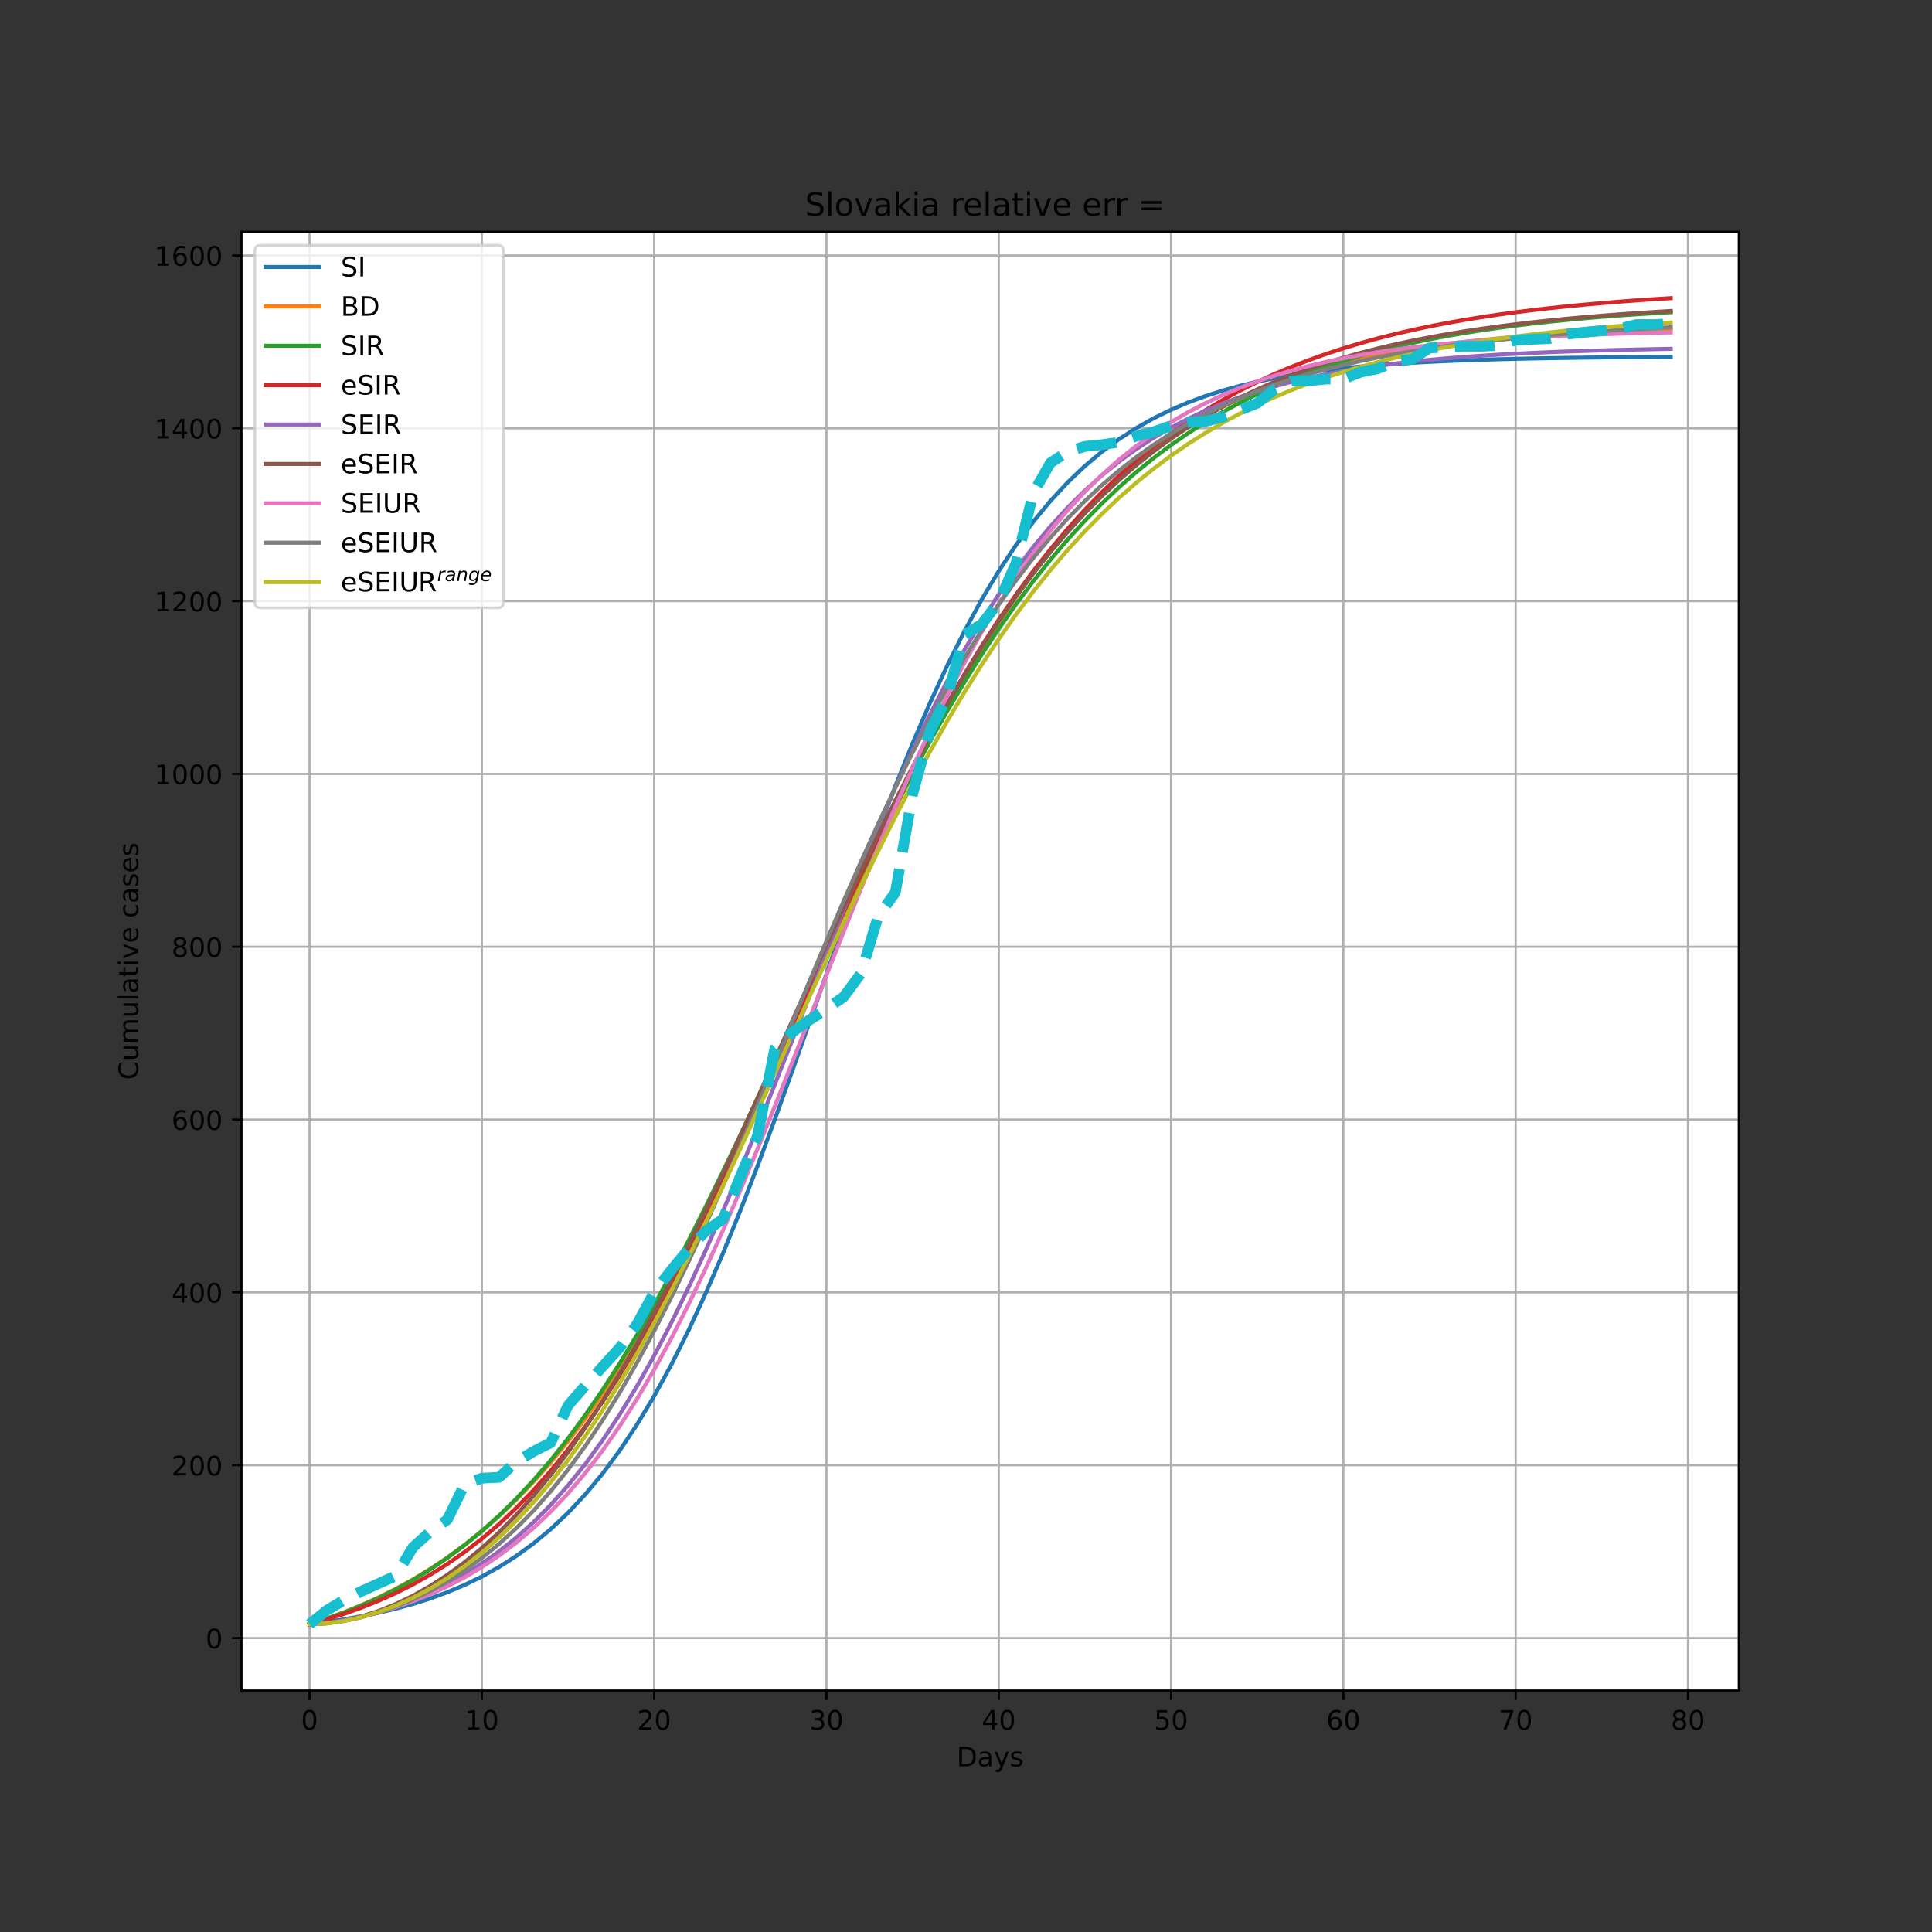 <?xml version="1.0" encoding="utf-8" standalone="no"?>
<!DOCTYPE svg PUBLIC "-//W3C//DTD SVG 1.1//EN"
  "http://www.w3.org/Graphics/SVG/1.1/DTD/svg11.dtd">
<!-- Created with matplotlib (https://matplotlib.org/) -->
<svg height="720pt" version="1.1" viewBox="0 0 720 720" width="720pt" xmlns="http://www.w3.org/2000/svg" xmlns:xlink="http://www.w3.org/1999/xlink">
 <rect x="0" y="0" width="720" height="720" fill="#333333" stroke="none"/>
 <defs>
  <style type="text/css">*{stroke-linecap:butt;stroke-linejoin:round;}</style>
 </defs>
 <g id="figure_1">
  <g id="patch_1">
   <path d="M 0 720 
L 720 720 
L 720 0 
L 0 0 
z
" style="fill:none;"/>
  </g>
  <g id="axes_1">
   <g id="patch_2">
    <path d="M 90 630 
L 648 630 
L 648 86.4 
L 90 86.4 
z
" style="fill:#ffffff;"/>
   </g>
   <g id="matplotlib.axis_1">
    <g id="xtick_1">
     <g id="line2d_1">
      <path clip-path="url(#pc660c88c07)" d="M 115.364 630 
L 115.364 86.4 
" style="fill:none;stroke:#b0b0b0;stroke-linecap:square;stroke-width:0.8;"/>
     </g>
     <g id="line2d_2">
      <defs>
       <path d="M 0 0 
L 0 3.5 
" id="mc918766698" style="stroke:#000000;stroke-width:0.8;"/>
      </defs>
      <g>
       <use style="stroke:#000000;stroke-width:0.8;" x="115.364" xlink:href="#mc918766698" y="630"/>
      </g>
     </g>
     <g id="text_1">
      <!-- 0 -->
      <g transform="translate(112.182 644.598)scale(0.1 -0.1)">
       <defs>
        <path d="M 31.781 66.406 
Q 24.172 66.406 20.328 58.906 
Q 16.5 51.422 16.5 36.375 
Q 16.5 21.391 20.328 13.891 
Q 24.172 6.391 31.781 6.391 
Q 39.453 6.391 43.281 13.891 
Q 47.125 21.391 47.125 36.375 
Q 47.125 51.422 43.281 58.906 
Q 39.453 66.406 31.781 66.406 
z
M 31.781 74.219 
Q 44.047 74.219 50.516 64.516 
Q 56.984 54.828 56.984 36.375 
Q 56.984 17.969 50.516 8.266 
Q 44.047 -1.422 31.781 -1.422 
Q 19.531 -1.422 13.062 8.266 
Q 6.594 17.969 6.594 36.375 
Q 6.594 54.828 13.062 64.516 
Q 19.531 74.219 31.781 74.219 
z
" id="DejaVuSans-48"/>
       </defs>
       <use xlink:href="#DejaVuSans-48"/>
      </g>
     </g>
    </g>
    <g id="xtick_2">
     <g id="line2d_3">
      <path clip-path="url(#pc660c88c07)" d="M 179.575 630 
L 179.575 86.4 
" style="fill:none;stroke:#b0b0b0;stroke-linecap:square;stroke-width:0.8;"/>
     </g>
     <g id="line2d_4">
      <g>
       <use style="stroke:#000000;stroke-width:0.8;" x="179.575" xlink:href="#mc918766698" y="630"/>
      </g>
     </g>
     <g id="text_2">
      <!-- 10 -->
      <g transform="translate(173.213 644.598)scale(0.1 -0.1)">
       <defs>
        <path d="M 12.406 8.297 
L 28.516 8.297 
L 28.516 63.922 
L 10.984 60.406 
L 10.984 69.391 
L 28.422 72.906 
L 38.281 72.906 
L 38.281 8.297 
L 54.391 8.297 
L 54.391 0 
L 12.406 0 
z
" id="DejaVuSans-49"/>
       </defs>
       <use xlink:href="#DejaVuSans-49"/>
       <use x="63.623" xlink:href="#DejaVuSans-48"/>
      </g>
     </g>
    </g>
    <g id="xtick_3">
     <g id="line2d_5">
      <path clip-path="url(#pc660c88c07)" d="M 243.787 630 
L 243.787 86.4 
" style="fill:none;stroke:#b0b0b0;stroke-linecap:square;stroke-width:0.8;"/>
     </g>
     <g id="line2d_6">
      <g>
       <use style="stroke:#000000;stroke-width:0.8;" x="243.787" xlink:href="#mc918766698" y="630"/>
      </g>
     </g>
     <g id="text_3">
      <!-- 20 -->
      <g transform="translate(237.425 644.598)scale(0.1 -0.1)">
       <defs>
        <path d="M 19.188 8.297 
L 53.609 8.297 
L 53.609 0 
L 7.328 0 
L 7.328 8.297 
Q 12.938 14.109 22.625 23.891 
Q 32.328 33.688 34.812 36.531 
Q 39.547 41.844 41.422 45.531 
Q 43.312 49.219 43.312 52.781 
Q 43.312 58.594 39.234 62.25 
Q 35.156 65.922 28.609 65.922 
Q 23.969 65.922 18.812 64.312 
Q 13.672 62.703 7.812 59.422 
L 7.812 69.391 
Q 13.766 71.781 18.938 73 
Q 24.125 74.219 28.422 74.219 
Q 39.75 74.219 46.484 68.547 
Q 53.219 62.891 53.219 53.422 
Q 53.219 48.922 51.531 44.891 
Q 49.859 40.875 45.406 35.406 
Q 44.188 33.984 37.641 27.219 
Q 31.109 20.453 19.188 8.297 
z
" id="DejaVuSans-50"/>
       </defs>
       <use xlink:href="#DejaVuSans-50"/>
       <use x="63.623" xlink:href="#DejaVuSans-48"/>
      </g>
     </g>
    </g>
    <g id="xtick_4">
     <g id="line2d_7">
      <path clip-path="url(#pc660c88c07)" d="M 307.999 630 
L 307.999 86.4 
" style="fill:none;stroke:#b0b0b0;stroke-linecap:square;stroke-width:0.8;"/>
     </g>
     <g id="line2d_8">
      <g>
       <use style="stroke:#000000;stroke-width:0.8;" x="307.999" xlink:href="#mc918766698" y="630"/>
      </g>
     </g>
     <g id="text_4">
      <!-- 30 -->
      <g transform="translate(301.636 644.598)scale(0.1 -0.1)">
       <defs>
        <path d="M 40.578 39.312 
Q 47.656 37.797 51.625 33 
Q 55.609 28.219 55.609 21.188 
Q 55.609 10.406 48.188 4.484 
Q 40.766 -1.422 27.094 -1.422 
Q 22.516 -1.422 17.656 -0.516 
Q 12.797 0.391 7.625 2.203 
L 7.625 11.719 
Q 11.719 9.328 16.594 8.109 
Q 21.484 6.891 26.812 6.891 
Q 36.078 6.891 40.938 10.547 
Q 45.797 14.203 45.797 21.188 
Q 45.797 27.641 41.281 31.266 
Q 36.766 34.906 28.719 34.906 
L 20.219 34.906 
L 20.219 43.016 
L 29.109 43.016 
Q 36.375 43.016 40.234 45.922 
Q 44.094 48.828 44.094 54.297 
Q 44.094 59.906 40.109 62.906 
Q 36.141 65.922 28.719 65.922 
Q 24.656 65.922 20.016 65.031 
Q 15.375 64.156 9.812 62.312 
L 9.812 71.094 
Q 15.438 72.656 20.344 73.438 
Q 25.25 74.219 29.594 74.219 
Q 40.828 74.219 47.359 69.109 
Q 53.906 64.016 53.906 55.328 
Q 53.906 49.266 50.438 45.094 
Q 46.969 40.922 40.578 39.312 
z
" id="DejaVuSans-51"/>
       </defs>
       <use xlink:href="#DejaVuSans-51"/>
       <use x="63.623" xlink:href="#DejaVuSans-48"/>
      </g>
     </g>
    </g>
    <g id="xtick_5">
     <g id="line2d_9">
      <path clip-path="url(#pc660c88c07)" d="M 372.211 630 
L 372.211 86.4 
" style="fill:none;stroke:#b0b0b0;stroke-linecap:square;stroke-width:0.8;"/>
     </g>
     <g id="line2d_10">
      <g>
       <use style="stroke:#000000;stroke-width:0.8;" x="372.211" xlink:href="#mc918766698" y="630"/>
      </g>
     </g>
     <g id="text_5">
      <!-- 40 -->
      <g transform="translate(365.848 644.598)scale(0.1 -0.1)">
       <defs>
        <path d="M 37.797 64.312 
L 12.891 25.391 
L 37.797 25.391 
z
M 35.203 72.906 
L 47.609 72.906 
L 47.609 25.391 
L 58.016 25.391 
L 58.016 17.188 
L 47.609 17.188 
L 47.609 0 
L 37.797 0 
L 37.797 17.188 
L 4.891 17.188 
L 4.891 26.703 
z
" id="DejaVuSans-52"/>
       </defs>
       <use xlink:href="#DejaVuSans-52"/>
       <use x="63.623" xlink:href="#DejaVuSans-48"/>
      </g>
     </g>
    </g>
    <g id="xtick_6">
     <g id="line2d_11">
      <path clip-path="url(#pc660c88c07)" d="M 436.422 630 
L 436.422 86.4 
" style="fill:none;stroke:#b0b0b0;stroke-linecap:square;stroke-width:0.8;"/>
     </g>
     <g id="line2d_12">
      <g>
       <use style="stroke:#000000;stroke-width:0.8;" x="436.422" xlink:href="#mc918766698" y="630"/>
      </g>
     </g>
     <g id="text_6">
      <!-- 50 -->
      <g transform="translate(430.06 644.598)scale(0.1 -0.1)">
       <defs>
        <path d="M 10.797 72.906 
L 49.516 72.906 
L 49.516 64.594 
L 19.828 64.594 
L 19.828 46.734 
Q 21.969 47.469 24.109 47.828 
Q 26.266 48.188 28.422 48.188 
Q 40.625 48.188 47.75 41.5 
Q 54.891 34.812 54.891 23.391 
Q 54.891 11.625 47.562 5.094 
Q 40.234 -1.422 26.906 -1.422 
Q 22.312 -1.422 17.547 -0.641 
Q 12.797 0.141 7.719 1.703 
L 7.719 11.625 
Q 12.109 9.234 16.797 8.062 
Q 21.484 6.891 26.703 6.891 
Q 35.156 6.891 40.078 11.328 
Q 45.016 15.766 45.016 23.391 
Q 45.016 31 40.078 35.438 
Q 35.156 39.891 26.703 39.891 
Q 22.75 39.891 18.812 39.016 
Q 14.891 38.141 10.797 36.281 
z
" id="DejaVuSans-53"/>
       </defs>
       <use xlink:href="#DejaVuSans-53"/>
       <use x="63.623" xlink:href="#DejaVuSans-48"/>
      </g>
     </g>
    </g>
    <g id="xtick_7">
     <g id="line2d_13">
      <path clip-path="url(#pc660c88c07)" d="M 500.634 630 
L 500.634 86.4 
" style="fill:none;stroke:#b0b0b0;stroke-linecap:square;stroke-width:0.8;"/>
     </g>
     <g id="line2d_14">
      <g>
       <use style="stroke:#000000;stroke-width:0.8;" x="500.634" xlink:href="#mc918766698" y="630"/>
      </g>
     </g>
     <g id="text_7">
      <!-- 60 -->
      <g transform="translate(494.272 644.598)scale(0.1 -0.1)">
       <defs>
        <path d="M 33.016 40.375 
Q 26.375 40.375 22.484 35.828 
Q 18.609 31.297 18.609 23.391 
Q 18.609 15.531 22.484 10.953 
Q 26.375 6.391 33.016 6.391 
Q 39.656 6.391 43.531 10.953 
Q 47.406 15.531 47.406 23.391 
Q 47.406 31.297 43.531 35.828 
Q 39.656 40.375 33.016 40.375 
z
M 52.594 71.297 
L 52.594 62.312 
Q 48.875 64.062 45.094 64.984 
Q 41.312 65.922 37.594 65.922 
Q 27.828 65.922 22.672 59.328 
Q 17.531 52.734 16.797 39.406 
Q 19.672 43.656 24.016 45.922 
Q 28.375 48.188 33.594 48.188 
Q 44.578 48.188 50.953 41.516 
Q 57.328 34.859 57.328 23.391 
Q 57.328 12.156 50.688 5.359 
Q 44.047 -1.422 33.016 -1.422 
Q 20.359 -1.422 13.672 8.266 
Q 6.984 17.969 6.984 36.375 
Q 6.984 53.656 15.188 63.938 
Q 23.391 74.219 37.203 74.219 
Q 40.922 74.219 44.703 73.484 
Q 48.484 72.75 52.594 71.297 
z
" id="DejaVuSans-54"/>
       </defs>
       <use xlink:href="#DejaVuSans-54"/>
       <use x="63.623" xlink:href="#DejaVuSans-48"/>
      </g>
     </g>
    </g>
    <g id="xtick_8">
     <g id="line2d_15">
      <path clip-path="url(#pc660c88c07)" d="M 564.846 630 
L 564.846 86.4 
" style="fill:none;stroke:#b0b0b0;stroke-linecap:square;stroke-width:0.8;"/>
     </g>
     <g id="line2d_16">
      <g>
       <use style="stroke:#000000;stroke-width:0.8;" x="564.846" xlink:href="#mc918766698" y="630"/>
      </g>
     </g>
     <g id="text_8">
      <!-- 70 -->
      <g transform="translate(558.483 644.598)scale(0.1 -0.1)">
       <defs>
        <path d="M 8.203 72.906 
L 55.078 72.906 
L 55.078 68.703 
L 28.609 0 
L 18.312 0 
L 43.219 64.594 
L 8.203 64.594 
z
" id="DejaVuSans-55"/>
       </defs>
       <use xlink:href="#DejaVuSans-55"/>
       <use x="63.623" xlink:href="#DejaVuSans-48"/>
      </g>
     </g>
    </g>
    <g id="xtick_9">
     <g id="line2d_17">
      <path clip-path="url(#pc660c88c07)" d="M 629.058 630 
L 629.058 86.4 
" style="fill:none;stroke:#b0b0b0;stroke-linecap:square;stroke-width:0.8;"/>
     </g>
     <g id="line2d_18">
      <g>
       <use style="stroke:#000000;stroke-width:0.8;" x="629.058" xlink:href="#mc918766698" y="630"/>
      </g>
     </g>
     <g id="text_9">
      <!-- 80 -->
      <g transform="translate(622.695 644.598)scale(0.1 -0.1)">
       <defs>
        <path d="M 31.781 34.625 
Q 24.75 34.625 20.719 30.859 
Q 16.703 27.094 16.703 20.516 
Q 16.703 13.922 20.719 10.156 
Q 24.75 6.391 31.781 6.391 
Q 38.812 6.391 42.859 10.172 
Q 46.922 13.969 46.922 20.516 
Q 46.922 27.094 42.891 30.859 
Q 38.875 34.625 31.781 34.625 
z
M 21.922 38.812 
Q 15.578 40.375 12.031 44.719 
Q 8.5 49.078 8.5 55.328 
Q 8.5 64.062 14.719 69.141 
Q 20.953 74.219 31.781 74.219 
Q 42.672 74.219 48.875 69.141 
Q 55.078 64.062 55.078 55.328 
Q 55.078 49.078 51.531 44.719 
Q 48 40.375 41.703 38.812 
Q 48.828 37.156 52.797 32.312 
Q 56.781 27.484 56.781 20.516 
Q 56.781 9.906 50.312 4.234 
Q 43.844 -1.422 31.781 -1.422 
Q 19.734 -1.422 13.25 4.234 
Q 6.781 9.906 6.781 20.516 
Q 6.781 27.484 10.781 32.312 
Q 14.797 37.156 21.922 38.812 
z
M 18.312 54.391 
Q 18.312 48.734 21.844 45.562 
Q 25.391 42.391 31.781 42.391 
Q 38.141 42.391 41.719 45.562 
Q 45.312 48.734 45.312 54.391 
Q 45.312 60.062 41.719 63.234 
Q 38.141 66.406 31.781 66.406 
Q 25.391 66.406 21.844 63.234 
Q 18.312 60.062 18.312 54.391 
z
" id="DejaVuSans-56"/>
       </defs>
       <use xlink:href="#DejaVuSans-56"/>
       <use x="63.623" xlink:href="#DejaVuSans-48"/>
      </g>
     </g>
    </g>
    <g id="text_10">
     <!-- Days -->
     <g transform="translate(356.522 658.277)scale(0.1 -0.1)">
      <defs>
       <path d="M 19.672 64.797 
L 19.672 8.109 
L 31.594 8.109 
Q 46.688 8.109 53.688 14.938 
Q 60.688 21.781 60.688 36.531 
Q 60.688 51.172 53.688 57.984 
Q 46.688 64.797 31.594 64.797 
z
M 9.812 72.906 
L 30.078 72.906 
Q 51.266 72.906 61.172 64.094 
Q 71.094 55.281 71.094 36.531 
Q 71.094 17.672 61.125 8.828 
Q 51.172 0 30.078 0 
L 9.812 0 
z
" id="DejaVuSans-68"/>
       <path d="M 34.281 27.484 
Q 23.391 27.484 19.188 25 
Q 14.984 22.516 14.984 16.5 
Q 14.984 11.719 18.141 8.906 
Q 21.297 6.109 26.703 6.109 
Q 34.188 6.109 38.703 11.406 
Q 43.219 16.703 43.219 25.484 
L 43.219 27.484 
z
M 52.203 31.203 
L 52.203 0 
L 43.219 0 
L 43.219 8.297 
Q 40.141 3.328 35.547 0.953 
Q 30.953 -1.422 24.312 -1.422 
Q 15.922 -1.422 10.953 3.297 
Q 6 8.016 6 15.922 
Q 6 25.141 12.172 29.828 
Q 18.359 34.516 30.609 34.516 
L 43.219 34.516 
L 43.219 35.406 
Q 43.219 41.609 39.141 45 
Q 35.062 48.391 27.688 48.391 
Q 23 48.391 18.547 47.266 
Q 14.109 46.141 10.016 43.891 
L 10.016 52.203 
Q 14.938 54.109 19.578 55.047 
Q 24.219 56 28.609 56 
Q 40.484 56 46.344 49.844 
Q 52.203 43.703 52.203 31.203 
z
" id="DejaVuSans-97"/>
       <path d="M 32.172 -5.078 
Q 28.375 -14.844 24.75 -17.812 
Q 21.141 -20.797 15.094 -20.797 
L 7.906 -20.797 
L 7.906 -13.281 
L 13.188 -13.281 
Q 16.891 -13.281 18.938 -11.516 
Q 21 -9.766 23.484 -3.219 
L 25.094 0.875 
L 2.984 54.688 
L 12.5 54.688 
L 29.594 11.922 
L 46.688 54.688 
L 56.203 54.688 
z
" id="DejaVuSans-121"/>
       <path d="M 44.281 53.078 
L 44.281 44.578 
Q 40.484 46.531 36.375 47.5 
Q 32.281 48.484 27.875 48.484 
Q 21.188 48.484 17.844 46.438 
Q 14.5 44.391 14.5 40.281 
Q 14.5 37.156 16.891 35.375 
Q 19.281 33.594 26.516 31.984 
L 29.594 31.297 
Q 39.156 29.25 43.188 25.516 
Q 47.219 21.781 47.219 15.094 
Q 47.219 7.469 41.188 3.016 
Q 35.156 -1.422 24.609 -1.422 
Q 20.219 -1.422 15.453 -0.562 
Q 10.688 0.297 5.422 2 
L 5.422 11.281 
Q 10.406 8.688 15.234 7.391 
Q 20.062 6.109 24.812 6.109 
Q 31.156 6.109 34.562 8.281 
Q 37.984 10.453 37.984 14.406 
Q 37.984 18.062 35.516 20.016 
Q 33.062 21.969 24.703 23.781 
L 21.578 24.516 
Q 13.234 26.266 9.516 29.906 
Q 5.812 33.547 5.812 39.891 
Q 5.812 47.609 11.281 51.797 
Q 16.75 56 26.812 56 
Q 31.781 56 36.172 55.266 
Q 40.578 54.547 44.281 53.078 
z
" id="DejaVuSans-115"/>
      </defs>
      <use xlink:href="#DejaVuSans-68"/>
      <use x="77.002" xlink:href="#DejaVuSans-97"/>
      <use x="138.281" xlink:href="#DejaVuSans-121"/>
      <use x="197.461" xlink:href="#DejaVuSans-115"/>
     </g>
    </g>
   </g>
   <g id="matplotlib.axis_2">
    <g id="ytick_1">
     <g id="line2d_19">
      <path clip-path="url(#pc660c88c07)" d="M 90 610.443 
L 648 610.443 
" style="fill:none;stroke:#b0b0b0;stroke-linecap:square;stroke-width:0.8;"/>
     </g>
     <g id="line2d_20">
      <defs>
       <path d="M 0 0 
L -3.5 0 
" id="m606245df7e" style="stroke:#000000;stroke-width:0.8;"/>
      </defs>
      <g>
       <use style="stroke:#000000;stroke-width:0.8;" x="90" xlink:href="#m606245df7e" y="610.443"/>
      </g>
     </g>
     <g id="text_11">
      <!-- 0 -->
      <g transform="translate(76.638 614.242)scale(0.1 -0.1)">
       <use xlink:href="#DejaVuSans-48"/>
      </g>
     </g>
    </g>
    <g id="ytick_2">
     <g id="line2d_21">
      <path clip-path="url(#pc660c88c07)" d="M 90 546.039 
L 648 546.039 
" style="fill:none;stroke:#b0b0b0;stroke-linecap:square;stroke-width:0.8;"/>
     </g>
     <g id="line2d_22">
      <g>
       <use style="stroke:#000000;stroke-width:0.8;" x="90" xlink:href="#m606245df7e" y="546.039"/>
      </g>
     </g>
     <g id="text_12">
      <!-- 200 -->
      <g transform="translate(63.913 549.838)scale(0.1 -0.1)">
       <use xlink:href="#DejaVuSans-50"/>
       <use x="63.623" xlink:href="#DejaVuSans-48"/>
       <use x="127.246" xlink:href="#DejaVuSans-48"/>
      </g>
     </g>
    </g>
    <g id="ytick_3">
     <g id="line2d_23">
      <path clip-path="url(#pc660c88c07)" d="M 90 481.634 
L 648 481.634 
" style="fill:none;stroke:#b0b0b0;stroke-linecap:square;stroke-width:0.8;"/>
     </g>
     <g id="line2d_24">
      <g>
       <use style="stroke:#000000;stroke-width:0.8;" x="90" xlink:href="#m606245df7e" y="481.634"/>
      </g>
     </g>
     <g id="text_13">
      <!-- 400 -->
      <g transform="translate(63.913 485.433)scale(0.1 -0.1)">
       <use xlink:href="#DejaVuSans-52"/>
       <use x="63.623" xlink:href="#DejaVuSans-48"/>
       <use x="127.246" xlink:href="#DejaVuSans-48"/>
      </g>
     </g>
    </g>
    <g id="ytick_4">
     <g id="line2d_25">
      <path clip-path="url(#pc660c88c07)" d="M 90 417.229 
L 648 417.229 
" style="fill:none;stroke:#b0b0b0;stroke-linecap:square;stroke-width:0.8;"/>
     </g>
     <g id="line2d_26">
      <g>
       <use style="stroke:#000000;stroke-width:0.8;" x="90" xlink:href="#m606245df7e" y="417.229"/>
      </g>
     </g>
     <g id="text_14">
      <!-- 600 -->
      <g transform="translate(63.913 421.029)scale(0.1 -0.1)">
       <use xlink:href="#DejaVuSans-54"/>
       <use x="63.623" xlink:href="#DejaVuSans-48"/>
       <use x="127.246" xlink:href="#DejaVuSans-48"/>
      </g>
     </g>
    </g>
    <g id="ytick_5">
     <g id="line2d_27">
      <path clip-path="url(#pc660c88c07)" d="M 90 352.825 
L 648 352.825 
" style="fill:none;stroke:#b0b0b0;stroke-linecap:square;stroke-width:0.8;"/>
     </g>
     <g id="line2d_28">
      <g>
       <use style="stroke:#000000;stroke-width:0.8;" x="90" xlink:href="#m606245df7e" y="352.825"/>
      </g>
     </g>
     <g id="text_15">
      <!-- 800 -->
      <g transform="translate(63.913 356.624)scale(0.1 -0.1)">
       <use xlink:href="#DejaVuSans-56"/>
       <use x="63.623" xlink:href="#DejaVuSans-48"/>
       <use x="127.246" xlink:href="#DejaVuSans-48"/>
      </g>
     </g>
    </g>
    <g id="ytick_6">
     <g id="line2d_29">
      <path clip-path="url(#pc660c88c07)" d="M 90 288.42 
L 648 288.42 
" style="fill:none;stroke:#b0b0b0;stroke-linecap:square;stroke-width:0.8;"/>
     </g>
     <g id="line2d_30">
      <g>
       <use style="stroke:#000000;stroke-width:0.8;" x="90" xlink:href="#m606245df7e" y="288.42"/>
      </g>
     </g>
     <g id="text_16">
      <!-- 1000 -->
      <g transform="translate(57.55 292.219)scale(0.1 -0.1)">
       <use xlink:href="#DejaVuSans-49"/>
       <use x="63.623" xlink:href="#DejaVuSans-48"/>
       <use x="127.246" xlink:href="#DejaVuSans-48"/>
       <use x="190.869" xlink:href="#DejaVuSans-48"/>
      </g>
     </g>
    </g>
    <g id="ytick_7">
     <g id="line2d_31">
      <path clip-path="url(#pc660c88c07)" d="M 90 224.016 
L 648 224.016 
" style="fill:none;stroke:#b0b0b0;stroke-linecap:square;stroke-width:0.8;"/>
     </g>
     <g id="line2d_32">
      <g>
       <use style="stroke:#000000;stroke-width:0.8;" x="90" xlink:href="#m606245df7e" y="224.016"/>
      </g>
     </g>
     <g id="text_17">
      <!-- 1200 -->
      <g transform="translate(57.55 227.815)scale(0.1 -0.1)">
       <use xlink:href="#DejaVuSans-49"/>
       <use x="63.623" xlink:href="#DejaVuSans-50"/>
       <use x="127.246" xlink:href="#DejaVuSans-48"/>
       <use x="190.869" xlink:href="#DejaVuSans-48"/>
      </g>
     </g>
    </g>
    <g id="ytick_8">
     <g id="line2d_33">
      <path clip-path="url(#pc660c88c07)" d="M 90 159.611 
L 648 159.611 
" style="fill:none;stroke:#b0b0b0;stroke-linecap:square;stroke-width:0.8;"/>
     </g>
     <g id="line2d_34">
      <g>
       <use style="stroke:#000000;stroke-width:0.8;" x="90" xlink:href="#m606245df7e" y="159.611"/>
      </g>
     </g>
     <g id="text_18">
      <!-- 1400 -->
      <g transform="translate(57.55 163.41)scale(0.1 -0.1)">
       <use xlink:href="#DejaVuSans-49"/>
       <use x="63.623" xlink:href="#DejaVuSans-52"/>
       <use x="127.246" xlink:href="#DejaVuSans-48"/>
       <use x="190.869" xlink:href="#DejaVuSans-48"/>
      </g>
     </g>
    </g>
    <g id="ytick_9">
     <g id="line2d_35">
      <path clip-path="url(#pc660c88c07)" d="M 90 95.206 
L 648 95.206 
" style="fill:none;stroke:#b0b0b0;stroke-linecap:square;stroke-width:0.8;"/>
     </g>
     <g id="line2d_36">
      <g>
       <use style="stroke:#000000;stroke-width:0.8;" x="90" xlink:href="#m606245df7e" y="95.206"/>
      </g>
     </g>
     <g id="text_19">
      <!-- 1600 -->
      <g transform="translate(57.55 99.006)scale(0.1 -0.1)">
       <use xlink:href="#DejaVuSans-49"/>
       <use x="63.623" xlink:href="#DejaVuSans-54"/>
       <use x="127.246" xlink:href="#DejaVuSans-48"/>
       <use x="190.869" xlink:href="#DejaVuSans-48"/>
      </g>
     </g>
    </g>
    <g id="text_20">
     <!-- Cumulative cases -->
     <g transform="translate(51.47 402.426)rotate(-90)scale(0.1 -0.1)">
      <defs>
       <path d="M 64.406 67.281 
L 64.406 56.891 
Q 59.422 61.531 53.781 63.812 
Q 48.141 66.109 41.797 66.109 
Q 29.297 66.109 22.656 58.469 
Q 16.016 50.828 16.016 36.375 
Q 16.016 21.969 22.656 14.328 
Q 29.297 6.688 41.797 6.688 
Q 48.141 6.688 53.781 8.984 
Q 59.422 11.281 64.406 15.922 
L 64.406 5.609 
Q 59.234 2.094 53.438 0.328 
Q 47.656 -1.422 41.219 -1.422 
Q 24.656 -1.422 15.125 8.703 
Q 5.609 18.844 5.609 36.375 
Q 5.609 53.953 15.125 64.078 
Q 24.656 74.219 41.219 74.219 
Q 47.75 74.219 53.531 72.484 
Q 59.328 70.75 64.406 67.281 
z
" id="DejaVuSans-67"/>
       <path d="M 8.5 21.578 
L 8.5 54.688 
L 17.484 54.688 
L 17.484 21.922 
Q 17.484 14.156 20.5 10.266 
Q 23.531 6.391 29.594 6.391 
Q 36.859 6.391 41.078 11.031 
Q 45.312 15.672 45.312 23.688 
L 45.312 54.688 
L 54.297 54.688 
L 54.297 0 
L 45.312 0 
L 45.312 8.406 
Q 42.047 3.422 37.719 1 
Q 33.406 -1.422 27.688 -1.422 
Q 18.266 -1.422 13.375 4.438 
Q 8.5 10.297 8.5 21.578 
z
M 31.109 56 
z
" id="DejaVuSans-117"/>
       <path d="M 52 44.188 
Q 55.375 50.25 60.062 53.125 
Q 64.75 56 71.094 56 
Q 79.641 56 84.281 50.016 
Q 88.922 44.047 88.922 33.016 
L 88.922 0 
L 79.891 0 
L 79.891 32.719 
Q 79.891 40.578 77.094 44.375 
Q 74.312 48.188 68.609 48.188 
Q 61.625 48.188 57.562 43.547 
Q 53.516 38.922 53.516 30.906 
L 53.516 0 
L 44.484 0 
L 44.484 32.719 
Q 44.484 40.625 41.703 44.406 
Q 38.922 48.188 33.109 48.188 
Q 26.219 48.188 22.156 43.531 
Q 18.109 38.875 18.109 30.906 
L 18.109 0 
L 9.078 0 
L 9.078 54.688 
L 18.109 54.688 
L 18.109 46.188 
Q 21.188 51.219 25.484 53.609 
Q 29.781 56 35.688 56 
Q 41.656 56 45.828 52.969 
Q 50 49.953 52 44.188 
z
" id="DejaVuSans-109"/>
       <path d="M 9.422 75.984 
L 18.406 75.984 
L 18.406 0 
L 9.422 0 
z
" id="DejaVuSans-108"/>
       <path d="M 18.312 70.219 
L 18.312 54.688 
L 36.812 54.688 
L 36.812 47.703 
L 18.312 47.703 
L 18.312 18.016 
Q 18.312 11.328 20.141 9.422 
Q 21.969 7.516 27.594 7.516 
L 36.812 7.516 
L 36.812 0 
L 27.594 0 
Q 17.188 0 13.234 3.875 
Q 9.281 7.766 9.281 18.016 
L 9.281 47.703 
L 2.688 47.703 
L 2.688 54.688 
L 9.281 54.688 
L 9.281 70.219 
z
" id="DejaVuSans-116"/>
       <path d="M 9.422 54.688 
L 18.406 54.688 
L 18.406 0 
L 9.422 0 
z
M 9.422 75.984 
L 18.406 75.984 
L 18.406 64.594 
L 9.422 64.594 
z
" id="DejaVuSans-105"/>
       <path d="M 2.984 54.688 
L 12.5 54.688 
L 29.594 8.797 
L 46.688 54.688 
L 56.203 54.688 
L 35.688 0 
L 23.484 0 
z
" id="DejaVuSans-118"/>
       <path d="M 56.203 29.594 
L 56.203 25.203 
L 14.891 25.203 
Q 15.484 15.922 20.484 11.062 
Q 25.484 6.203 34.422 6.203 
Q 39.594 6.203 44.453 7.469 
Q 49.312 8.734 54.109 11.281 
L 54.109 2.781 
Q 49.266 0.734 44.188 -0.344 
Q 39.109 -1.422 33.891 -1.422 
Q 20.797 -1.422 13.156 6.188 
Q 5.516 13.812 5.516 26.812 
Q 5.516 40.234 12.766 48.109 
Q 20.016 56 32.328 56 
Q 43.359 56 49.781 48.891 
Q 56.203 41.797 56.203 29.594 
z
M 47.219 32.234 
Q 47.125 39.594 43.094 43.984 
Q 39.062 48.391 32.422 48.391 
Q 24.906 48.391 20.391 44.141 
Q 15.875 39.891 15.188 32.172 
z
" id="DejaVuSans-101"/>
       <path id="DejaVuSans-32"/>
       <path d="M 48.781 52.594 
L 48.781 44.188 
Q 44.969 46.297 41.141 47.344 
Q 37.312 48.391 33.406 48.391 
Q 24.656 48.391 19.812 42.844 
Q 14.984 37.312 14.984 27.297 
Q 14.984 17.281 19.812 11.734 
Q 24.656 6.203 33.406 6.203 
Q 37.312 6.203 41.141 7.25 
Q 44.969 8.297 48.781 10.406 
L 48.781 2.094 
Q 45.016 0.344 40.984 -0.531 
Q 36.969 -1.422 32.422 -1.422 
Q 20.062 -1.422 12.781 6.344 
Q 5.516 14.109 5.516 27.297 
Q 5.516 40.672 12.859 48.328 
Q 20.219 56 33.016 56 
Q 37.156 56 41.109 55.141 
Q 45.062 54.297 48.781 52.594 
z
" id="DejaVuSans-99"/>
      </defs>
      <use xlink:href="#DejaVuSans-67"/>
      <use x="69.824" xlink:href="#DejaVuSans-117"/>
      <use x="133.203" xlink:href="#DejaVuSans-109"/>
      <use x="230.615" xlink:href="#DejaVuSans-117"/>
      <use x="293.994" xlink:href="#DejaVuSans-108"/>
      <use x="321.777" xlink:href="#DejaVuSans-97"/>
      <use x="383.057" xlink:href="#DejaVuSans-116"/>
      <use x="422.266" xlink:href="#DejaVuSans-105"/>
      <use x="450.049" xlink:href="#DejaVuSans-118"/>
      <use x="509.229" xlink:href="#DejaVuSans-101"/>
      <use x="570.752" xlink:href="#DejaVuSans-32"/>
      <use x="602.539" xlink:href="#DejaVuSans-99"/>
      <use x="657.52" xlink:href="#DejaVuSans-97"/>
      <use x="718.799" xlink:href="#DejaVuSans-115"/>
      <use x="770.898" xlink:href="#DejaVuSans-101"/>
      <use x="832.422" xlink:href="#DejaVuSans-115"/>
     </g>
    </g>
   </g>
   <g id="line2d_37">
    <path clip-path="url(#pc660c88c07)" d="M 115.364 605.291 
L 121.785 604.45 
L 128.206 603.473 
L 134.627 602.34 
L 141.048 601.026 
L 147.47 599.504 
L 153.891 597.743 
L 160.312 595.708 
L 166.733 593.358 
L 173.154 590.65 
L 179.575 587.534 
L 185.997 583.955 
L 192.418 579.856 
L 198.839 575.171 
L 205.26 569.834 
L 211.681 563.774 
L 218.102 556.921 
L 224.524 549.205 
L 230.945 540.559 
L 237.366 530.926 
L 243.787 520.259 
L 250.208 508.527 
L 256.629 495.721 
L 263.051 481.856 
L 269.472 466.978 
L 275.893 451.164 
L 282.314 434.524 
L 288.735 417.201 
L 295.157 399.365 
L 301.578 381.21 
L 307.999 362.943 
L 314.42 344.776 
L 320.841 326.919 
L 327.262 309.565 
L 333.684 292.885 
L 340.105 277.025 
L 346.526 262.096 
L 352.947 248.177 
L 359.368 235.315 
L 365.789 223.527 
L 372.211 212.805 
L 378.632 203.119 
L 385.053 194.423 
L 391.474 186.66 
L 397.895 179.763 
L 404.316 173.664 
L 410.738 168.291 
L 417.159 163.574 
L 423.58 159.445 
L 430.001 155.841 
L 436.422 152.702 
L 442.843 149.974 
L 449.265 147.606 
L 455.686 145.556 
L 462.107 143.781 
L 468.528 142.248 
L 474.949 140.924 
L 481.371 139.782 
L 487.792 138.798 
L 494.213 137.95 
L 500.634 137.22 
L 507.055 136.592 
L 513.476 136.051 
L 519.898 135.586 
L 526.319 135.187 
L 532.74 134.844 
L 539.161 134.549 
L 545.582 134.295 
L 552.003 134.077 
L 558.425 133.89 
L 564.846 133.73 
L 571.267 133.592 
L 577.688 133.474 
L 584.109 133.372 
L 590.53 133.285 
L 596.952 133.21 
L 603.373 133.146 
L 609.794 133.09 
L 616.215 133.043 
L 622.636 133.003 
" style="fill:none;stroke:#1f77b4;stroke-linecap:square;stroke-width:1.5;"/>
   </g>
   <g id="line2d_38">
    <path clip-path="url(#pc660c88c07)" d="M 115.364 605.291 
L 121.785 603.169 
L 128.206 600.814 
L 134.627 598.205 
L 141.048 595.316 
L 147.47 592.122 
L 153.891 588.596 
L 160.312 584.71 
L 166.733 580.434 
L 173.154 575.738 
L 179.575 570.592 
L 185.997 564.966 
L 192.418 558.83 
L 198.839 552.158 
L 205.26 544.922 
L 211.681 537.103 
L 218.102 528.682 
L 224.524 519.647 
L 230.945 509.993 
L 237.366 499.722 
L 243.787 488.846 
L 250.208 477.384 
L 256.629 465.367 
L 263.051 452.837 
L 269.472 439.844 
L 275.893 426.451 
L 282.314 412.728 
L 288.735 398.753 
L 295.157 384.61 
L 301.578 370.39 
L 307.999 356.181 
L 314.42 342.075 
L 320.841 328.159 
L 327.262 314.516 
L 333.684 301.223 
L 340.105 288.349 
L 346.526 275.951 
L 352.947 264.079 
L 359.368 252.771 
L 365.789 242.054 
L 372.211 231.948 
L 378.632 222.459 
L 385.053 213.589 
L 391.474 205.33 
L 397.895 197.668 
L 404.316 190.586 
L 410.738 184.059 
L 417.159 178.062 
L 423.58 172.567 
L 430.001 167.544 
L 436.422 162.963 
L 442.843 158.794 
L 449.265 155.007 
L 455.686 151.573 
L 462.107 148.463 
L 468.528 145.651 
L 474.949 143.112 
L 481.371 140.822 
L 487.792 138.758 
L 494.213 136.9 
L 500.634 135.229 
L 507.055 133.727 
L 513.476 132.378 
L 519.898 131.167 
L 526.319 130.08 
L 532.74 129.106 
L 539.161 128.233 
L 545.582 127.45 
L 552.003 126.75 
L 558.425 126.122 
L 564.846 125.56 
L 571.267 125.058 
L 577.688 124.608 
L 584.109 124.206 
L 590.53 123.846 
L 596.952 123.524 
L 603.373 123.237 
L 609.794 122.98 
L 616.215 122.75 
L 622.636 122.544 
" style="fill:none;stroke:#ff7f0e;stroke-linecap:square;stroke-width:1.5;"/>
   </g>
   <g id="line2d_39">
    <path clip-path="url(#pc660c88c07)" d="M 115.364 605.291 
L 121.785 603.231 
L 128.206 600.931 
L 134.627 598.366 
L 141.048 595.508 
L 147.47 592.331 
L 153.891 588.803 
L 160.312 584.893 
L 166.733 580.57 
L 173.154 575.802 
L 179.575 570.554 
L 185.997 564.796 
L 192.418 558.497 
L 198.839 551.629 
L 205.26 544.168 
L 211.681 536.095 
L 218.102 527.395 
L 224.524 518.063 
L 230.945 508.1 
L 237.366 497.518 
L 243.787 486.338 
L 250.208 474.593 
L 256.629 462.326 
L 263.051 449.591 
L 269.472 436.451 
L 275.893 422.979 
L 282.314 409.253 
L 288.735 395.36 
L 295.157 381.385 
L 301.578 367.418 
L 307.999 353.543 
L 314.42 339.843 
L 320.841 326.396 
L 327.262 313.269 
L 333.684 300.525 
L 340.105 288.215 
L 346.526 276.381 
L 352.947 265.056 
L 359.368 254.264 
L 365.789 244.019 
L 372.211 234.33 
L 378.632 225.197 
L 385.053 216.613 
L 391.474 208.57 
L 397.895 201.052 
L 404.316 194.041 
L 410.738 187.517 
L 417.159 181.459 
L 423.58 175.841 
L 430.001 170.642 
L 436.422 165.836 
L 442.843 161.4 
L 449.265 157.31 
L 455.686 153.542 
L 462.107 150.076 
L 468.528 146.889 
L 474.949 143.961 
L 481.371 141.274 
L 487.792 138.808 
L 494.213 136.547 
L 500.634 134.476 
L 507.055 132.578 
L 513.476 130.841 
L 519.898 129.251 
L 526.319 127.796 
L 532.74 126.465 
L 539.161 125.249 
L 545.582 124.137 
L 552.003 123.121 
L 558.425 122.192 
L 564.846 121.344 
L 571.267 120.569 
L 577.688 119.861 
L 584.109 119.215 
L 590.53 118.625 
L 596.952 118.087 
L 603.373 117.596 
L 609.794 117.147 
L 616.215 116.738 
L 622.636 116.364 
" style="fill:none;stroke:#2ca02c;stroke-linecap:square;stroke-width:1.5;"/>
   </g>
   <g id="line2d_40">
    <path clip-path="url(#pc660c88c07)" d="M 115.364 605.291 
L 121.785 603.479 
L 128.206 601.44 
L 134.627 599.147 
L 141.048 596.574 
L 147.47 593.689 
L 153.891 590.462 
L 160.312 586.859 
L 166.733 582.845 
L 173.154 578.383 
L 179.575 573.436 
L 185.997 567.968 
L 192.418 561.943 
L 198.839 555.325 
L 205.26 548.086 
L 211.681 540.197 
L 218.102 531.64 
L 224.524 522.399 
L 230.945 512.473 
L 237.366 501.867 
L 243.787 490.6 
L 250.208 478.701 
L 256.629 466.214 
L 263.051 453.195 
L 269.472 439.712 
L 275.893 425.844 
L 282.314 411.678 
L 288.735 397.308 
L 295.157 382.832 
L 301.578 368.348 
L 307.999 353.955 
L 314.42 339.743 
L 320.841 325.799 
L 327.262 312.2 
L 333.684 299.013 
L 340.105 286.294 
L 346.526 274.088 
L 352.947 262.43 
L 359.368 251.342 
L 365.789 240.839 
L 372.211 230.927 
L 378.632 221.602 
L 385.053 212.856 
L 391.474 204.677 
L 397.895 197.045 
L 404.316 189.939 
L 410.738 183.337 
L 417.159 177.213 
L 423.58 171.541 
L 430.001 166.295 
L 436.422 161.45 
L 442.843 156.979 
L 449.265 152.857 
L 455.686 149.061 
L 462.107 145.567 
L 468.528 142.354 
L 474.949 139.4 
L 481.371 136.686 
L 487.792 134.193 
L 494.213 131.905 
L 500.634 129.805 
L 507.055 127.879 
L 513.476 126.112 
L 519.898 124.492 
L 526.319 123.006 
L 532.74 121.644 
L 539.161 120.396 
L 545.582 119.252 
L 552.003 118.204 
L 558.425 117.243 
L 564.846 116.363 
L 571.267 115.556 
L 577.688 114.817 
L 584.109 114.14 
L 590.53 113.519 
L 596.952 112.95 
L 603.373 112.428 
L 609.794 111.95 
L 616.215 111.511 
L 622.636 111.109 
" style="fill:none;stroke:#d62728;stroke-linecap:square;stroke-width:1.5;"/>
   </g>
   <g id="line2d_41">
    <path clip-path="url(#pc660c88c07)" d="M 115.364 605.291 
L 121.785 604.866 
L 128.206 603.832 
L 134.627 602.393 
L 141.048 600.625 
L 147.47 598.547 
L 153.891 596.148 
L 160.312 593.402 
L 166.733 590.271 
L 173.154 586.713 
L 179.575 582.681 
L 185.997 578.124 
L 192.418 572.989 
L 198.839 567.223 
L 205.26 560.772 
L 211.681 553.583 
L 218.102 545.609 
L 224.524 536.809 
L 230.945 527.151 
L 237.366 516.614 
L 243.787 505.194 
L 250.208 492.903 
L 256.629 479.773 
L 263.051 465.86 
L 269.472 451.238 
L 275.893 436.005 
L 282.314 420.277 
L 288.735 404.186 
L 295.157 387.875 
L 301.578 371.494 
L 307.999 355.195 
L 314.42 339.121 
L 320.841 323.41 
L 327.262 308.183 
L 333.684 293.544 
L 340.105 279.579 
L 346.526 266.352 
L 352.947 253.909 
L 359.368 242.277 
L 365.789 231.465 
L 372.211 221.468 
L 378.632 212.27 
L 385.053 203.843 
L 391.474 196.153 
L 397.895 189.16 
L 404.316 182.821 
L 410.738 177.092 
L 417.159 171.926 
L 423.58 167.278 
L 430.001 163.106 
L 436.422 159.366 
L 442.843 156.019 
L 449.265 153.027 
L 455.686 150.357 
L 462.107 147.976 
L 468.528 145.855 
L 474.949 143.967 
L 481.371 142.287 
L 487.792 140.794 
L 494.213 139.467 
L 500.634 138.289 
L 507.055 137.243 
L 513.476 136.315 
L 519.898 135.491 
L 526.319 134.761 
L 532.74 134.114 
L 539.161 133.54 
L 545.582 133.031 
L 552.003 132.581 
L 558.425 132.181 
L 564.846 131.828 
L 571.267 131.514 
L 577.688 131.237 
L 584.109 130.991 
L 590.53 130.774 
L 596.952 130.581 
L 603.373 130.41 
L 609.794 130.259 
L 616.215 130.126 
L 622.636 130.007 
" style="fill:none;stroke:#9467bd;stroke-linecap:square;stroke-width:1.5;"/>
   </g>
   <g id="line2d_42">
    <path clip-path="url(#pc660c88c07)" d="M 115.364 605.291 
L 121.785 604.95 
L 128.206 603.981 
L 134.627 602.443 
L 141.048 600.371 
L 147.47 597.782 
L 153.891 594.678 
L 160.312 591.055 
L 166.733 586.897 
L 173.154 582.187 
L 179.575 576.904 
L 185.997 571.026 
L 192.418 564.53 
L 198.839 557.398 
L 205.26 549.614 
L 211.681 541.165 
L 218.102 532.048 
L 224.524 522.265 
L 230.945 511.826 
L 237.366 500.751 
L 243.787 489.072 
L 250.208 476.829 
L 256.629 464.071 
L 263.051 450.86 
L 269.472 437.264 
L 275.893 423.36 
L 282.314 409.23 
L 288.735 394.961 
L 295.157 380.639 
L 301.578 366.354 
L 307.999 352.19 
L 314.42 338.229 
L 320.841 324.547 
L 327.262 311.211 
L 333.684 298.283 
L 340.105 285.812 
L 346.526 273.84 
L 352.947 262.4 
L 359.368 251.515 
L 365.789 241.199 
L 372.211 231.461 
L 378.632 222.299 
L 385.053 213.708 
L 391.474 205.677 
L 397.895 198.189 
L 404.316 191.226 
L 410.738 184.765 
L 417.159 178.784 
L 423.58 173.256 
L 430.001 168.157 
L 436.422 163.46 
L 442.843 159.139 
L 449.265 155.17 
L 455.686 151.526 
L 462.107 148.185 
L 468.528 145.123 
L 474.949 142.319 
L 481.371 139.753 
L 487.792 137.404 
L 494.213 135.256 
L 500.634 133.291 
L 507.055 131.494 
L 513.476 129.851 
L 519.898 128.348 
L 526.319 126.973 
L 532.74 125.714 
L 539.161 124.562 
L 545.582 123.506 
L 552.003 122.539 
L 558.425 121.652 
L 564.846 120.839 
L 571.267 120.092 
L 577.688 119.405 
L 584.109 118.774 
L 590.53 118.193 
L 596.952 117.657 
L 603.373 117.164 
L 609.794 116.708 
L 616.215 116.286 
L 622.636 115.896 
" style="fill:none;stroke:#8c564b;stroke-linecap:square;stroke-width:1.5;"/>
   </g>
   <g id="line2d_43">
    <path clip-path="url(#pc660c88c07)" d="M 115.364 605.291 
L 121.785 604.902 
L 128.206 603.946 
L 134.627 602.601 
L 141.048 600.94 
L 147.47 598.983 
L 153.891 596.721 
L 160.312 594.13 
L 166.733 591.175 
L 173.154 587.817 
L 179.575 584.012 
L 185.997 579.712 
L 192.418 574.864 
L 198.839 569.418 
L 205.26 563.32 
L 211.681 556.519 
L 218.102 548.965 
L 224.524 540.614 
L 230.945 531.43 
L 237.366 521.387 
L 243.787 510.471 
L 250.208 498.686 
L 256.629 486.051 
L 263.051 472.609 
L 269.472 458.419 
L 275.893 443.566 
L 282.314 428.15 
L 288.735 412.293 
L 295.157 396.127 
L 301.578 379.795 
L 307.999 363.443 
L 314.42 347.217 
L 320.841 331.256 
L 327.262 315.689 
L 333.684 300.627 
L 340.105 286.169 
L 346.526 272.391 
L 352.947 259.352 
L 359.368 247.09 
L 365.789 235.629 
L 372.211 224.974 
L 378.632 215.119 
L 385.053 206.044 
L 391.474 197.723 
L 397.895 190.122 
L 404.316 183.201 
L 410.738 176.919 
L 417.159 171.233 
L 423.58 166.097 
L 430.001 161.47 
L 436.422 157.307 
L 442.843 153.57 
L 449.265 150.219 
L 455.686 147.218 
L 462.107 144.534 
L 468.528 142.136 
L 474.949 139.996 
L 481.371 138.087 
L 487.792 136.385 
L 494.213 134.869 
L 500.634 133.519 
L 507.055 132.318 
L 513.476 131.249 
L 519.898 130.299 
L 526.319 129.455 
L 532.74 128.704 
L 539.161 128.037 
L 545.582 127.445 
L 552.003 126.919 
L 558.425 126.451 
L 564.846 126.037 
L 571.267 125.669 
L 577.688 125.342 
L 584.109 125.052 
L 590.53 124.794 
L 596.952 124.566 
L 603.373 124.363 
L 609.794 124.184 
L 616.215 124.024 
L 622.636 123.883 
" style="fill:none;stroke:#e377c2;stroke-linecap:square;stroke-width:1.5;"/>
   </g>
   <g id="line2d_44">
    <path clip-path="url(#pc660c88c07)" d="M 115.364 605.291 
L 121.785 604.961 
L 128.206 604.067 
L 134.627 602.697 
L 141.048 600.895 
L 147.47 598.672 
L 153.891 596.022 
L 160.312 592.923 
L 166.733 589.345 
L 173.154 585.254 
L 179.575 580.608 
L 185.997 575.369 
L 192.418 569.494 
L 198.839 562.943 
L 205.26 555.681 
L 211.681 547.675 
L 218.102 538.902 
L 224.524 529.345 
L 230.945 519 
L 237.366 507.875 
L 243.787 495.991 
L 250.208 483.388 
L 256.629 470.117 
L 263.051 456.247 
L 269.472 441.863 
L 275.893 427.06 
L 282.314 411.945 
L 288.735 396.632 
L 295.157 381.241 
L 301.578 365.888 
L 307.999 350.689 
L 314.42 335.753 
L 320.841 321.179 
L 327.262 307.054 
L 333.684 293.454 
L 340.105 280.438 
L 346.526 268.052 
L 352.947 256.33 
L 359.368 245.291 
L 365.789 234.942 
L 372.211 225.281 
L 378.632 216.297 
L 385.053 207.971 
L 391.474 200.279 
L 397.895 193.193 
L 404.316 186.681 
L 410.738 180.71 
L 417.159 175.245 
L 423.58 170.252 
L 430.001 165.696 
L 436.422 161.544 
L 442.843 157.764 
L 449.265 154.325 
L 455.686 151.198 
L 462.107 148.356 
L 468.528 145.775 
L 474.949 143.429 
L 481.371 141.298 
L 487.792 139.362 
L 494.213 137.602 
L 500.634 136.002 
L 507.055 134.546 
L 513.476 133.22 
L 519.898 132.013 
L 526.319 130.911 
L 532.74 129.906 
L 539.161 128.987 
L 545.582 128.146 
L 552.003 127.376 
L 558.425 126.669 
L 564.846 126.019 
L 571.267 125.421 
L 577.688 124.87 
L 584.109 124.36 
L 590.53 123.888 
L 596.952 123.45 
L 603.373 123.042 
L 609.794 122.663 
L 616.215 122.308 
L 622.636 121.976 
" style="fill:none;stroke:#7f7f7f;stroke-linecap:square;stroke-width:1.5;"/>
   </g>
   <g id="line2d_45">
    <path clip-path="url(#pc660c88c07)" d="M 115.364 605.291 
L 121.785 604.98 
L 128.206 604.093 
L 134.627 602.678 
L 141.048 600.762 
L 147.47 598.356 
L 153.891 595.455 
L 160.312 592.051 
L 166.733 588.125 
L 173.154 583.654 
L 179.575 578.616 
L 185.997 572.985 
L 192.418 566.736 
L 198.839 559.848 
L 205.26 552.302 
L 211.681 544.085 
L 218.102 535.19 
L 224.524 525.619 
L 230.945 515.382 
L 237.366 504.5 
L 243.787 493.002 
L 250.208 480.93 
L 256.629 468.336 
L 263.051 455.282 
L 269.472 441.839 
L 275.893 428.086 
L 282.314 414.104 
L 288.735 399.984 
L 295.157 385.812 
L 301.578 371.678 
L 307.999 357.667 
L 314.42 343.859 
L 320.841 330.327 
L 327.262 317.139 
L 333.684 304.351 
L 340.105 292.014 
L 346.526 280.164 
L 352.947 268.834 
L 359.368 258.044 
L 365.789 247.807 
L 372.211 238.129 
L 378.632 229.01 
L 385.053 220.443 
L 391.474 212.417 
L 397.895 204.917 
L 404.316 197.925 
L 410.738 191.42 
L 417.159 185.379 
L 423.58 179.781 
L 430.001 174.599 
L 436.422 169.811 
L 442.843 165.392 
L 449.265 161.319 
L 455.686 157.567 
L 462.107 154.116 
L 468.528 150.943 
L 474.949 148.027 
L 481.371 145.351 
L 487.792 142.895 
L 494.213 140.642 
L 500.634 138.576 
L 507.055 136.683 
L 513.476 134.948 
L 519.898 133.358 
L 526.319 131.901 
L 532.74 130.566 
L 539.161 129.343 
L 545.582 128.222 
L 552.003 127.195 
L 558.425 126.253 
L 564.846 125.39 
L 571.267 124.598 
L 577.688 123.872 
L 584.109 123.205 
L 590.53 122.593 
L 596.952 122.03 
L 603.373 121.513 
L 609.794 121.037 
L 616.215 120.599 
L 622.636 120.196 
" style="fill:none;stroke:#bcbd22;stroke-linecap:square;stroke-width:1.5;"/>
   </g>
   <g id="line2d_46">
    <path clip-path="url(#pc660c88c07)" d="M 115.364 605.291 
L 121.785 600.139 
L 128.206 596.274 
L 134.627 593.054 
L 141.048 590.156 
L 147.47 587.258 
L 153.891 576.631 
L 160.312 570.834 
L 166.733 566.326 
L 173.154 553.123 
L 179.575 550.869 
L 185.997 550.547 
L 192.418 544.751 
L 198.839 540.886 
L 205.26 537.666 
L 211.681 523.819 
L 218.102 516.413 
L 224.524 509.328 
L 230.945 502.244 
L 237.366 493.549 
L 243.787 481.634 
L 250.208 473.261 
L 256.629 465.533 
L 263.051 458.77 
L 269.472 454.262 
L 275.893 438.483 
L 282.314 423.348 
L 288.735 390.824 
L 295.157 384.705 
L 301.578 380.197 
L 307.999 376.01 
L 314.42 371.502 
L 320.841 362.808 
L 327.262 341.554 
L 333.684 332.537 
L 340.105 295.827 
L 346.526 272.641 
L 352.947 259.76 
L 359.368 236.574 
L 365.789 232.71 
L 372.211 224.338 
L 378.632 209.847 
L 385.053 183.763 
L 391.474 172.492 
L 397.895 168.306 
L 404.316 166.373 
L 410.738 165.729 
L 417.159 164.763 
L 423.58 162.509 
L 430.001 160.899 
L 436.422 158.645 
L 442.843 157.357 
L 449.265 157.035 
L 455.686 155.425 
L 462.107 152.848 
L 468.528 150.272 
L 474.949 145.12 
L 481.371 141.9 
L 487.792 141.9 
L 494.213 141.256 
L 500.634 141.256 
L 507.055 138.679 
L 513.476 137.391 
L 519.898 134.815 
L 526.319 133.849 
L 532.74 129.663 
L 539.161 129.341 
L 545.582 129.019 
L 552.003 129.019 
L 558.425 128.697 
L 564.846 126.765 
L 571.267 126.443 
L 577.688 126.121 
L 584.109 124.51 
L 590.53 123.866 
L 596.952 123.222 
L 603.373 122.578 
L 609.794 120.968 
L 616.215 120.968 
L 622.636 120.646 
" style="fill:none;stroke:#17becf;stroke-dasharray:14.8,6.4;stroke-dashoffset:0;stroke-width:4;"/>
   </g>
   <g id="patch_3">
    <path d="M 90 630 
L 90 86.4 
" style="fill:none;stroke:#000000;stroke-linecap:square;stroke-linejoin:miter;stroke-width:0.8;"/>
   </g>
   <g id="patch_4">
    <path d="M 648 630 
L 648 86.4 
" style="fill:none;stroke:#000000;stroke-linecap:square;stroke-linejoin:miter;stroke-width:0.8;"/>
   </g>
   <g id="patch_5">
    <path d="M 90 630 
L 648 630 
" style="fill:none;stroke:#000000;stroke-linecap:square;stroke-linejoin:miter;stroke-width:0.8;"/>
   </g>
   <g id="patch_6">
    <path d="M 90 86.4 
L 648 86.4 
" style="fill:none;stroke:#000000;stroke-linecap:square;stroke-linejoin:miter;stroke-width:0.8;"/>
   </g>
   <g id="text_21">
    <!-- Slovakia relative err =  -->
    <g transform="translate(300.002 80.4)scale(0.12 -0.12)">
     <defs>
      <path d="M 53.516 70.516 
L 53.516 60.891 
Q 47.906 63.578 42.922 64.891 
Q 37.938 66.219 33.297 66.219 
Q 25.25 66.219 20.875 63.094 
Q 16.5 59.969 16.5 54.203 
Q 16.5 49.359 19.406 46.891 
Q 22.312 44.438 30.422 42.922 
L 36.375 41.703 
Q 47.406 39.594 52.656 34.297 
Q 57.906 29 57.906 20.125 
Q 57.906 9.516 50.797 4.047 
Q 43.703 -1.422 29.984 -1.422 
Q 24.812 -1.422 18.969 -0.25 
Q 13.141 0.922 6.891 3.219 
L 6.891 13.375 
Q 12.891 10.016 18.656 8.297 
Q 24.422 6.594 29.984 6.594 
Q 38.422 6.594 43.016 9.906 
Q 47.609 13.234 47.609 19.391 
Q 47.609 24.75 44.312 27.781 
Q 41.016 30.812 33.5 32.328 
L 27.484 33.5 
Q 16.453 35.688 11.516 40.375 
Q 6.594 45.062 6.594 53.422 
Q 6.594 63.094 13.406 68.656 
Q 20.219 74.219 32.172 74.219 
Q 37.312 74.219 42.625 73.281 
Q 47.953 72.359 53.516 70.516 
z
" id="DejaVuSans-83"/>
      <path d="M 30.609 48.391 
Q 23.391 48.391 19.188 42.75 
Q 14.984 37.109 14.984 27.297 
Q 14.984 17.484 19.156 11.844 
Q 23.344 6.203 30.609 6.203 
Q 37.797 6.203 41.984 11.859 
Q 46.188 17.531 46.188 27.297 
Q 46.188 37.016 41.984 42.703 
Q 37.797 48.391 30.609 48.391 
z
M 30.609 56 
Q 42.328 56 49.016 48.375 
Q 55.719 40.766 55.719 27.297 
Q 55.719 13.875 49.016 6.219 
Q 42.328 -1.422 30.609 -1.422 
Q 18.844 -1.422 12.172 6.219 
Q 5.516 13.875 5.516 27.297 
Q 5.516 40.766 12.172 48.375 
Q 18.844 56 30.609 56 
z
" id="DejaVuSans-111"/>
      <path d="M 9.078 75.984 
L 18.109 75.984 
L 18.109 31.109 
L 44.922 54.688 
L 56.391 54.688 
L 27.391 29.109 
L 57.625 0 
L 45.906 0 
L 18.109 26.703 
L 18.109 0 
L 9.078 0 
z
" id="DejaVuSans-107"/>
      <path d="M 41.109 46.297 
Q 39.594 47.172 37.812 47.578 
Q 36.031 48 33.891 48 
Q 26.266 48 22.188 43.047 
Q 18.109 38.094 18.109 28.812 
L 18.109 0 
L 9.078 0 
L 9.078 54.688 
L 18.109 54.688 
L 18.109 46.188 
Q 20.953 51.172 25.484 53.578 
Q 30.031 56 36.531 56 
Q 37.453 56 38.578 55.875 
Q 39.703 55.766 41.062 55.516 
z
" id="DejaVuSans-114"/>
      <path d="M 10.594 45.406 
L 73.188 45.406 
L 73.188 37.203 
L 10.594 37.203 
z
M 10.594 25.484 
L 73.188 25.484 
L 73.188 17.188 
L 10.594 17.188 
z
" id="DejaVuSans-61"/>
     </defs>
     <use xlink:href="#DejaVuSans-83"/>
     <use x="63.477" xlink:href="#DejaVuSans-108"/>
     <use x="91.26" xlink:href="#DejaVuSans-111"/>
     <use x="152.441" xlink:href="#DejaVuSans-118"/>
     <use x="211.621" xlink:href="#DejaVuSans-97"/>
     <use x="272.9" xlink:href="#DejaVuSans-107"/>
     <use x="330.811" xlink:href="#DejaVuSans-105"/>
     <use x="358.594" xlink:href="#DejaVuSans-97"/>
     <use x="419.873" xlink:href="#DejaVuSans-32"/>
     <use x="451.66" xlink:href="#DejaVuSans-114"/>
     <use x="490.523" xlink:href="#DejaVuSans-101"/>
     <use x="552.047" xlink:href="#DejaVuSans-108"/>
     <use x="579.83" xlink:href="#DejaVuSans-97"/>
     <use x="641.109" xlink:href="#DejaVuSans-116"/>
     <use x="680.318" xlink:href="#DejaVuSans-105"/>
     <use x="708.102" xlink:href="#DejaVuSans-118"/>
     <use x="767.281" xlink:href="#DejaVuSans-101"/>
     <use x="828.805" xlink:href="#DejaVuSans-32"/>
     <use x="860.592" xlink:href="#DejaVuSans-101"/>
     <use x="922.115" xlink:href="#DejaVuSans-114"/>
     <use x="961.479" xlink:href="#DejaVuSans-114"/>
     <use x="1002.592" xlink:href="#DejaVuSans-32"/>
     <use x="1034.379" xlink:href="#DejaVuSans-61"/>
     <use x="1118.168" xlink:href="#DejaVuSans-32"/>
    </g>
   </g>
   <g id="legend_1">
    <g id="patch_7">
     <path d="M 97 226.503 
L 185.6 226.503 
Q 187.6 226.503 187.6 224.503 
L 187.6 93.4 
Q 187.6 91.4 185.6 91.4 
L 97 91.4 
Q 95 91.4 95 93.4 
L 95 224.503 
Q 95 226.503 97 226.503 
z
" style="fill:#ffffff;opacity:0.8;stroke:#cccccc;stroke-linejoin:miter;"/>
    </g>
    <g id="line2d_47">
     <path d="M 99 99.498 
L 119 99.498 
" style="fill:none;stroke:#1f77b4;stroke-linecap:square;stroke-width:1.5;"/>
    </g>
    <g id="line2d_48"/>
    <g id="text_22">
     <!-- SI -->
     <g transform="translate(127 102.998)scale(0.1 -0.1)">
      <defs>
       <path d="M 9.812 72.906 
L 19.672 72.906 
L 19.672 0 
L 9.812 0 
z
" id="DejaVuSans-73"/>
      </defs>
      <use xlink:href="#DejaVuSans-83"/>
      <use x="63.477" xlink:href="#DejaVuSans-73"/>
     </g>
    </g>
    <g id="line2d_49">
     <path d="M 99 114.177 
L 119 114.177 
" style="fill:none;stroke:#ff7f0e;stroke-linecap:square;stroke-width:1.5;"/>
    </g>
    <g id="line2d_50"/>
    <g id="text_23">
     <!-- BD -->
     <g transform="translate(127 117.677)scale(0.1 -0.1)">
      <defs>
       <path d="M 19.672 34.812 
L 19.672 8.109 
L 35.5 8.109 
Q 43.453 8.109 47.281 11.406 
Q 51.125 14.703 51.125 21.484 
Q 51.125 28.328 47.281 31.562 
Q 43.453 34.812 35.5 34.812 
z
M 19.672 64.797 
L 19.672 42.828 
L 34.281 42.828 
Q 41.5 42.828 45.031 45.531 
Q 48.578 48.25 48.578 53.812 
Q 48.578 59.328 45.031 62.062 
Q 41.5 64.797 34.281 64.797 
z
M 9.812 72.906 
L 35.016 72.906 
Q 46.297 72.906 52.391 68.219 
Q 58.5 63.531 58.5 54.891 
Q 58.5 48.188 55.375 44.234 
Q 52.25 40.281 46.188 39.312 
Q 53.469 37.75 57.5 32.781 
Q 61.531 27.828 61.531 20.406 
Q 61.531 10.641 54.891 5.312 
Q 48.25 0 35.984 0 
L 9.812 0 
z
" id="DejaVuSans-66"/>
      </defs>
      <use xlink:href="#DejaVuSans-66"/>
      <use x="68.604" xlink:href="#DejaVuSans-68"/>
     </g>
    </g>
    <g id="line2d_51">
     <path d="M 99 128.855 
L 119 128.855 
" style="fill:none;stroke:#2ca02c;stroke-linecap:square;stroke-width:1.5;"/>
    </g>
    <g id="line2d_52"/>
    <g id="text_24">
     <!-- SIR -->
     <g transform="translate(127 132.355)scale(0.1 -0.1)">
      <defs>
       <path d="M 44.391 34.188 
Q 47.562 33.109 50.562 29.594 
Q 53.562 26.078 56.594 19.922 
L 66.609 0 
L 56 0 
L 46.688 18.703 
Q 43.062 26.031 39.672 28.422 
Q 36.281 30.812 30.422 30.812 
L 19.672 30.812 
L 19.672 0 
L 9.812 0 
L 9.812 72.906 
L 32.078 72.906 
Q 44.578 72.906 50.734 67.672 
Q 56.891 62.453 56.891 51.906 
Q 56.891 45.016 53.688 40.469 
Q 50.484 35.938 44.391 34.188 
z
M 19.672 64.797 
L 19.672 38.922 
L 32.078 38.922 
Q 39.203 38.922 42.844 42.219 
Q 46.484 45.516 46.484 51.906 
Q 46.484 58.297 42.844 61.547 
Q 39.203 64.797 32.078 64.797 
z
" id="DejaVuSans-82"/>
      </defs>
      <use xlink:href="#DejaVuSans-83"/>
      <use x="63.477" xlink:href="#DejaVuSans-73"/>
      <use x="92.969" xlink:href="#DejaVuSans-82"/>
     </g>
    </g>
    <g id="line2d_53">
     <path d="M 99 143.533 
L 119 143.533 
" style="fill:none;stroke:#d62728;stroke-linecap:square;stroke-width:1.5;"/>
    </g>
    <g id="line2d_54"/>
    <g id="text_25">
     <!-- eSIR -->
     <g transform="translate(127 147.033)scale(0.1 -0.1)">
      <use xlink:href="#DejaVuSans-101"/>
      <use x="61.523" xlink:href="#DejaVuSans-83"/>
      <use x="125" xlink:href="#DejaVuSans-73"/>
      <use x="154.492" xlink:href="#DejaVuSans-82"/>
     </g>
    </g>
    <g id="line2d_55">
     <path d="M 99 158.211 
L 119 158.211 
" style="fill:none;stroke:#9467bd;stroke-linecap:square;stroke-width:1.5;"/>
    </g>
    <g id="line2d_56"/>
    <g id="text_26">
     <!-- SEIR -->
     <g transform="translate(127 161.711)scale(0.1 -0.1)">
      <defs>
       <path d="M 9.812 72.906 
L 55.906 72.906 
L 55.906 64.594 
L 19.672 64.594 
L 19.672 43.016 
L 54.391 43.016 
L 54.391 34.719 
L 19.672 34.719 
L 19.672 8.297 
L 56.781 8.297 
L 56.781 0 
L 9.812 0 
z
" id="DejaVuSans-69"/>
      </defs>
      <use xlink:href="#DejaVuSans-83"/>
      <use x="63.477" xlink:href="#DejaVuSans-69"/>
      <use x="126.66" xlink:href="#DejaVuSans-73"/>
      <use x="156.152" xlink:href="#DejaVuSans-82"/>
     </g>
    </g>
    <g id="line2d_57">
     <path d="M 99 172.889 
L 119 172.889 
" style="fill:none;stroke:#8c564b;stroke-linecap:square;stroke-width:1.5;"/>
    </g>
    <g id="line2d_58"/>
    <g id="text_27">
     <!-- eSEIR -->
     <g transform="translate(127 176.389)scale(0.1 -0.1)">
      <use xlink:href="#DejaVuSans-101"/>
      <use x="61.523" xlink:href="#DejaVuSans-83"/>
      <use x="125" xlink:href="#DejaVuSans-69"/>
      <use x="188.184" xlink:href="#DejaVuSans-73"/>
      <use x="217.676" xlink:href="#DejaVuSans-82"/>
     </g>
    </g>
    <g id="line2d_59">
     <path d="M 99 187.567 
L 119 187.567 
" style="fill:none;stroke:#e377c2;stroke-linecap:square;stroke-width:1.5;"/>
    </g>
    <g id="line2d_60"/>
    <g id="text_28">
     <!-- SEIUR -->
     <g transform="translate(127 191.067)scale(0.1 -0.1)">
      <defs>
       <path d="M 8.688 72.906 
L 18.609 72.906 
L 18.609 28.609 
Q 18.609 16.891 22.844 11.734 
Q 27.094 6.594 36.625 6.594 
Q 46.094 6.594 50.344 11.734 
Q 54.594 16.891 54.594 28.609 
L 54.594 72.906 
L 64.5 72.906 
L 64.5 27.391 
Q 64.5 13.141 57.438 5.859 
Q 50.391 -1.422 36.625 -1.422 
Q 22.797 -1.422 15.734 5.859 
Q 8.688 13.141 8.688 27.391 
z
" id="DejaVuSans-85"/>
      </defs>
      <use xlink:href="#DejaVuSans-83"/>
      <use x="63.477" xlink:href="#DejaVuSans-69"/>
      <use x="126.66" xlink:href="#DejaVuSans-73"/>
      <use x="156.152" xlink:href="#DejaVuSans-85"/>
      <use x="229.346" xlink:href="#DejaVuSans-82"/>
     </g>
    </g>
    <g id="line2d_61">
     <path d="M 99 202.245 
L 119 202.245 
" style="fill:none;stroke:#7f7f7f;stroke-linecap:square;stroke-width:1.5;"/>
    </g>
    <g id="line2d_62"/>
    <g id="text_29">
     <!-- eSEIUR -->
     <g transform="translate(127 205.745)scale(0.1 -0.1)">
      <use xlink:href="#DejaVuSans-101"/>
      <use x="61.523" xlink:href="#DejaVuSans-83"/>
      <use x="125" xlink:href="#DejaVuSans-69"/>
      <use x="188.184" xlink:href="#DejaVuSans-73"/>
      <use x="217.676" xlink:href="#DejaVuSans-85"/>
      <use x="290.869" xlink:href="#DejaVuSans-82"/>
     </g>
    </g>
    <g id="line2d_63">
     <path d="M 99 216.923 
L 119 216.923 
" style="fill:none;stroke:#bcbd22;stroke-linecap:square;stroke-width:1.5;"/>
    </g>
    <g id="line2d_64"/>
    <g id="text_30">
     <!-- eSEIUR$^{range}$ -->
     <g transform="translate(127 220.423)scale(0.1 -0.1)">
      <defs>
       <path d="M 44.578 46.391 
Q 43.219 47.125 41.453 47.516 
Q 39.703 47.906 37.703 47.906 
Q 30.516 47.906 25.141 42.453 
Q 19.781 37.016 18.016 27.875 
L 12.5 0 
L 3.516 0 
L 14.203 54.688 
L 23.188 54.688 
L 21.484 46.188 
Q 25.047 50.922 30 53.453 
Q 34.969 56 40.578 56 
Q 42.047 56 43.453 55.828 
Q 44.875 55.672 46.297 55.281 
z
" id="DejaVuSans-Oblique-114"/>
       <path d="M 53.719 31.203 
L 47.609 0 
L 38.625 0 
L 40.281 8.297 
Q 36.328 3.422 31.266 1 
Q 26.219 -1.422 20.016 -1.422 
Q 13.031 -1.422 8.562 2.844 
Q 4.109 7.125 4.109 13.812 
Q 4.109 23.391 11.75 28.953 
Q 19.391 34.516 32.812 34.516 
L 45.312 34.516 
L 45.797 36.922 
Q 45.906 37.312 45.953 37.766 
Q 46 38.234 46 39.203 
Q 46 43.562 42.453 45.969 
Q 38.922 48.391 32.516 48.391 
Q 28.125 48.391 23.5 47.266 
Q 18.891 46.141 14.016 43.891 
L 15.578 52.203 
Q 20.656 54.109 25.516 55.047 
Q 30.375 56 34.906 56 
Q 44.578 56 49.625 51.797 
Q 54.688 47.609 54.688 39.594 
Q 54.688 37.984 54.438 35.812 
Q 54.203 33.641 53.719 31.203 
z
M 44 27.484 
L 35.016 27.484 
Q 23.969 27.484 18.672 24.531 
Q 13.375 21.578 13.375 15.375 
Q 13.375 11.078 16.078 8.641 
Q 18.797 6.203 23.578 6.203 
Q 30.906 6.203 36.375 11.453 
Q 41.844 16.703 43.609 25.484 
z
" id="DejaVuSans-Oblique-97"/>
       <path d="M 55.719 33.016 
L 49.312 0 
L 40.281 0 
L 46.688 32.672 
Q 47.125 34.969 47.359 36.719 
Q 47.609 38.484 47.609 39.5 
Q 47.609 43.609 45.016 45.891 
Q 42.438 48.188 37.797 48.188 
Q 30.562 48.188 25.344 43.375 
Q 20.125 38.578 18.5 30.328 
L 12.5 0 
L 3.516 0 
L 14.109 54.688 
L 23.094 54.688 
L 21.297 46.094 
Q 25.047 50.828 30.312 53.406 
Q 35.594 56 41.406 56 
Q 48.641 56 52.609 52.094 
Q 56.594 48.188 56.594 41.109 
Q 56.594 39.359 56.375 37.359 
Q 56.156 35.359 55.719 33.016 
z
" id="DejaVuSans-Oblique-110"/>
       <path d="M 59.625 54.688 
L 50.297 6.781 
Q 47.609 -7.125 40.016 -13.953 
Q 32.422 -20.797 19.578 -20.797 
Q 14.844 -20.797 10.781 -20.094 
Q 6.734 -19.391 3.219 -17.922 
L 4.891 -9.188 
Q 8.203 -11.328 11.906 -12.344 
Q 15.625 -13.375 19.828 -13.375 
Q 28.375 -13.375 33.859 -8.703 
Q 39.359 -4.047 41.109 4.688 
L 41.891 8.797 
Q 38.141 4.5 33.156 2.25 
Q 28.172 0 22.406 0 
Q 14.109 0 9.344 5.484 
Q 4.594 10.984 4.594 20.609 
Q 4.594 28.172 7.469 35.422 
Q 10.359 42.672 15.578 48.297 
Q 19.047 52 23.656 54 
Q 28.266 56 33.297 56 
Q 38.812 56 42.906 53.438 
Q 47.016 50.875 49.031 46.188 
L 50.594 54.688 
z
M 46.094 34.625 
Q 46.094 41.266 42.969 44.875 
Q 39.844 48.484 34.078 48.484 
Q 30.516 48.484 27.297 47.062 
Q 24.078 45.656 21.781 43.109 
Q 18.062 38.922 15.984 33.234 
Q 13.922 27.547 13.922 21.484 
Q 13.922 14.75 17.062 11.125 
Q 20.219 7.516 26.125 7.516 
Q 34.672 7.516 40.375 15.25 
Q 46.094 23 46.094 34.625 
z
" id="DejaVuSans-Oblique-103"/>
       <path d="M 48.094 32.234 
Q 48.25 33.016 48.312 33.844 
Q 48.391 34.672 48.391 35.5 
Q 48.391 41.453 44.891 44.922 
Q 41.406 48.391 35.406 48.391 
Q 28.719 48.391 23.578 44.156 
Q 18.453 39.938 15.828 32.172 
z
M 55.906 25.203 
L 14.109 25.203 
Q 13.812 23.344 13.719 22.266 
Q 13.625 21.188 13.625 20.406 
Q 13.625 13.625 17.797 9.906 
Q 21.969 6.203 29.594 6.203 
Q 35.453 6.203 40.672 7.516 
Q 45.906 8.844 50.391 11.375 
L 48.688 2.484 
Q 43.844 0.531 38.688 -0.438 
Q 33.547 -1.422 28.219 -1.422 
Q 16.844 -1.422 10.719 4.016 
Q 4.594 9.469 4.594 19.484 
Q 4.594 28.031 7.641 35.375 
Q 10.688 42.719 16.609 48.484 
Q 20.406 52.094 25.656 54.047 
Q 30.906 56 36.812 56 
Q 46.094 56 51.578 50.438 
Q 57.078 44.875 57.078 35.5 
Q 57.078 33.25 56.781 30.688 
Q 56.5 28.125 55.906 25.203 
z
" id="DejaVuSans-Oblique-101"/>
      </defs>
      <use transform="translate(0 0.519)" xlink:href="#DejaVuSans-101"/>
      <use transform="translate(61.523 0.519)" xlink:href="#DejaVuSans-83"/>
      <use transform="translate(125 0.519)" xlink:href="#DejaVuSans-69"/>
      <use transform="translate(188.184 0.519)" xlink:href="#DejaVuSans-73"/>
      <use transform="translate(217.676 0.519)" xlink:href="#DejaVuSans-85"/>
      <use transform="translate(288.619 0.519)" xlink:href="#DejaVuSans-82"/>
      <use transform="translate(359.059 38.8)scale(0.7)" xlink:href="#DejaVuSans-Oblique-114"/>
      <use transform="translate(387.838 38.8)scale(0.7)" xlink:href="#DejaVuSans-Oblique-97"/>
      <use transform="translate(430.733 38.8)scale(0.7)" xlink:href="#DejaVuSans-Oblique-110"/>
      <use transform="translate(475.099 38.8)scale(0.7)" xlink:href="#DejaVuSans-Oblique-103"/>
      <use transform="translate(519.532 38.8)scale(0.7)" xlink:href="#DejaVuSans-Oblique-101"/>
     </g>
    </g>
   </g>
  </g>
 </g>
 <defs>
  <clipPath id="pc660c88c07">
   <rect height="543.6" width="558" x="90" y="86.4"/>
  </clipPath>
 </defs>
</svg>
